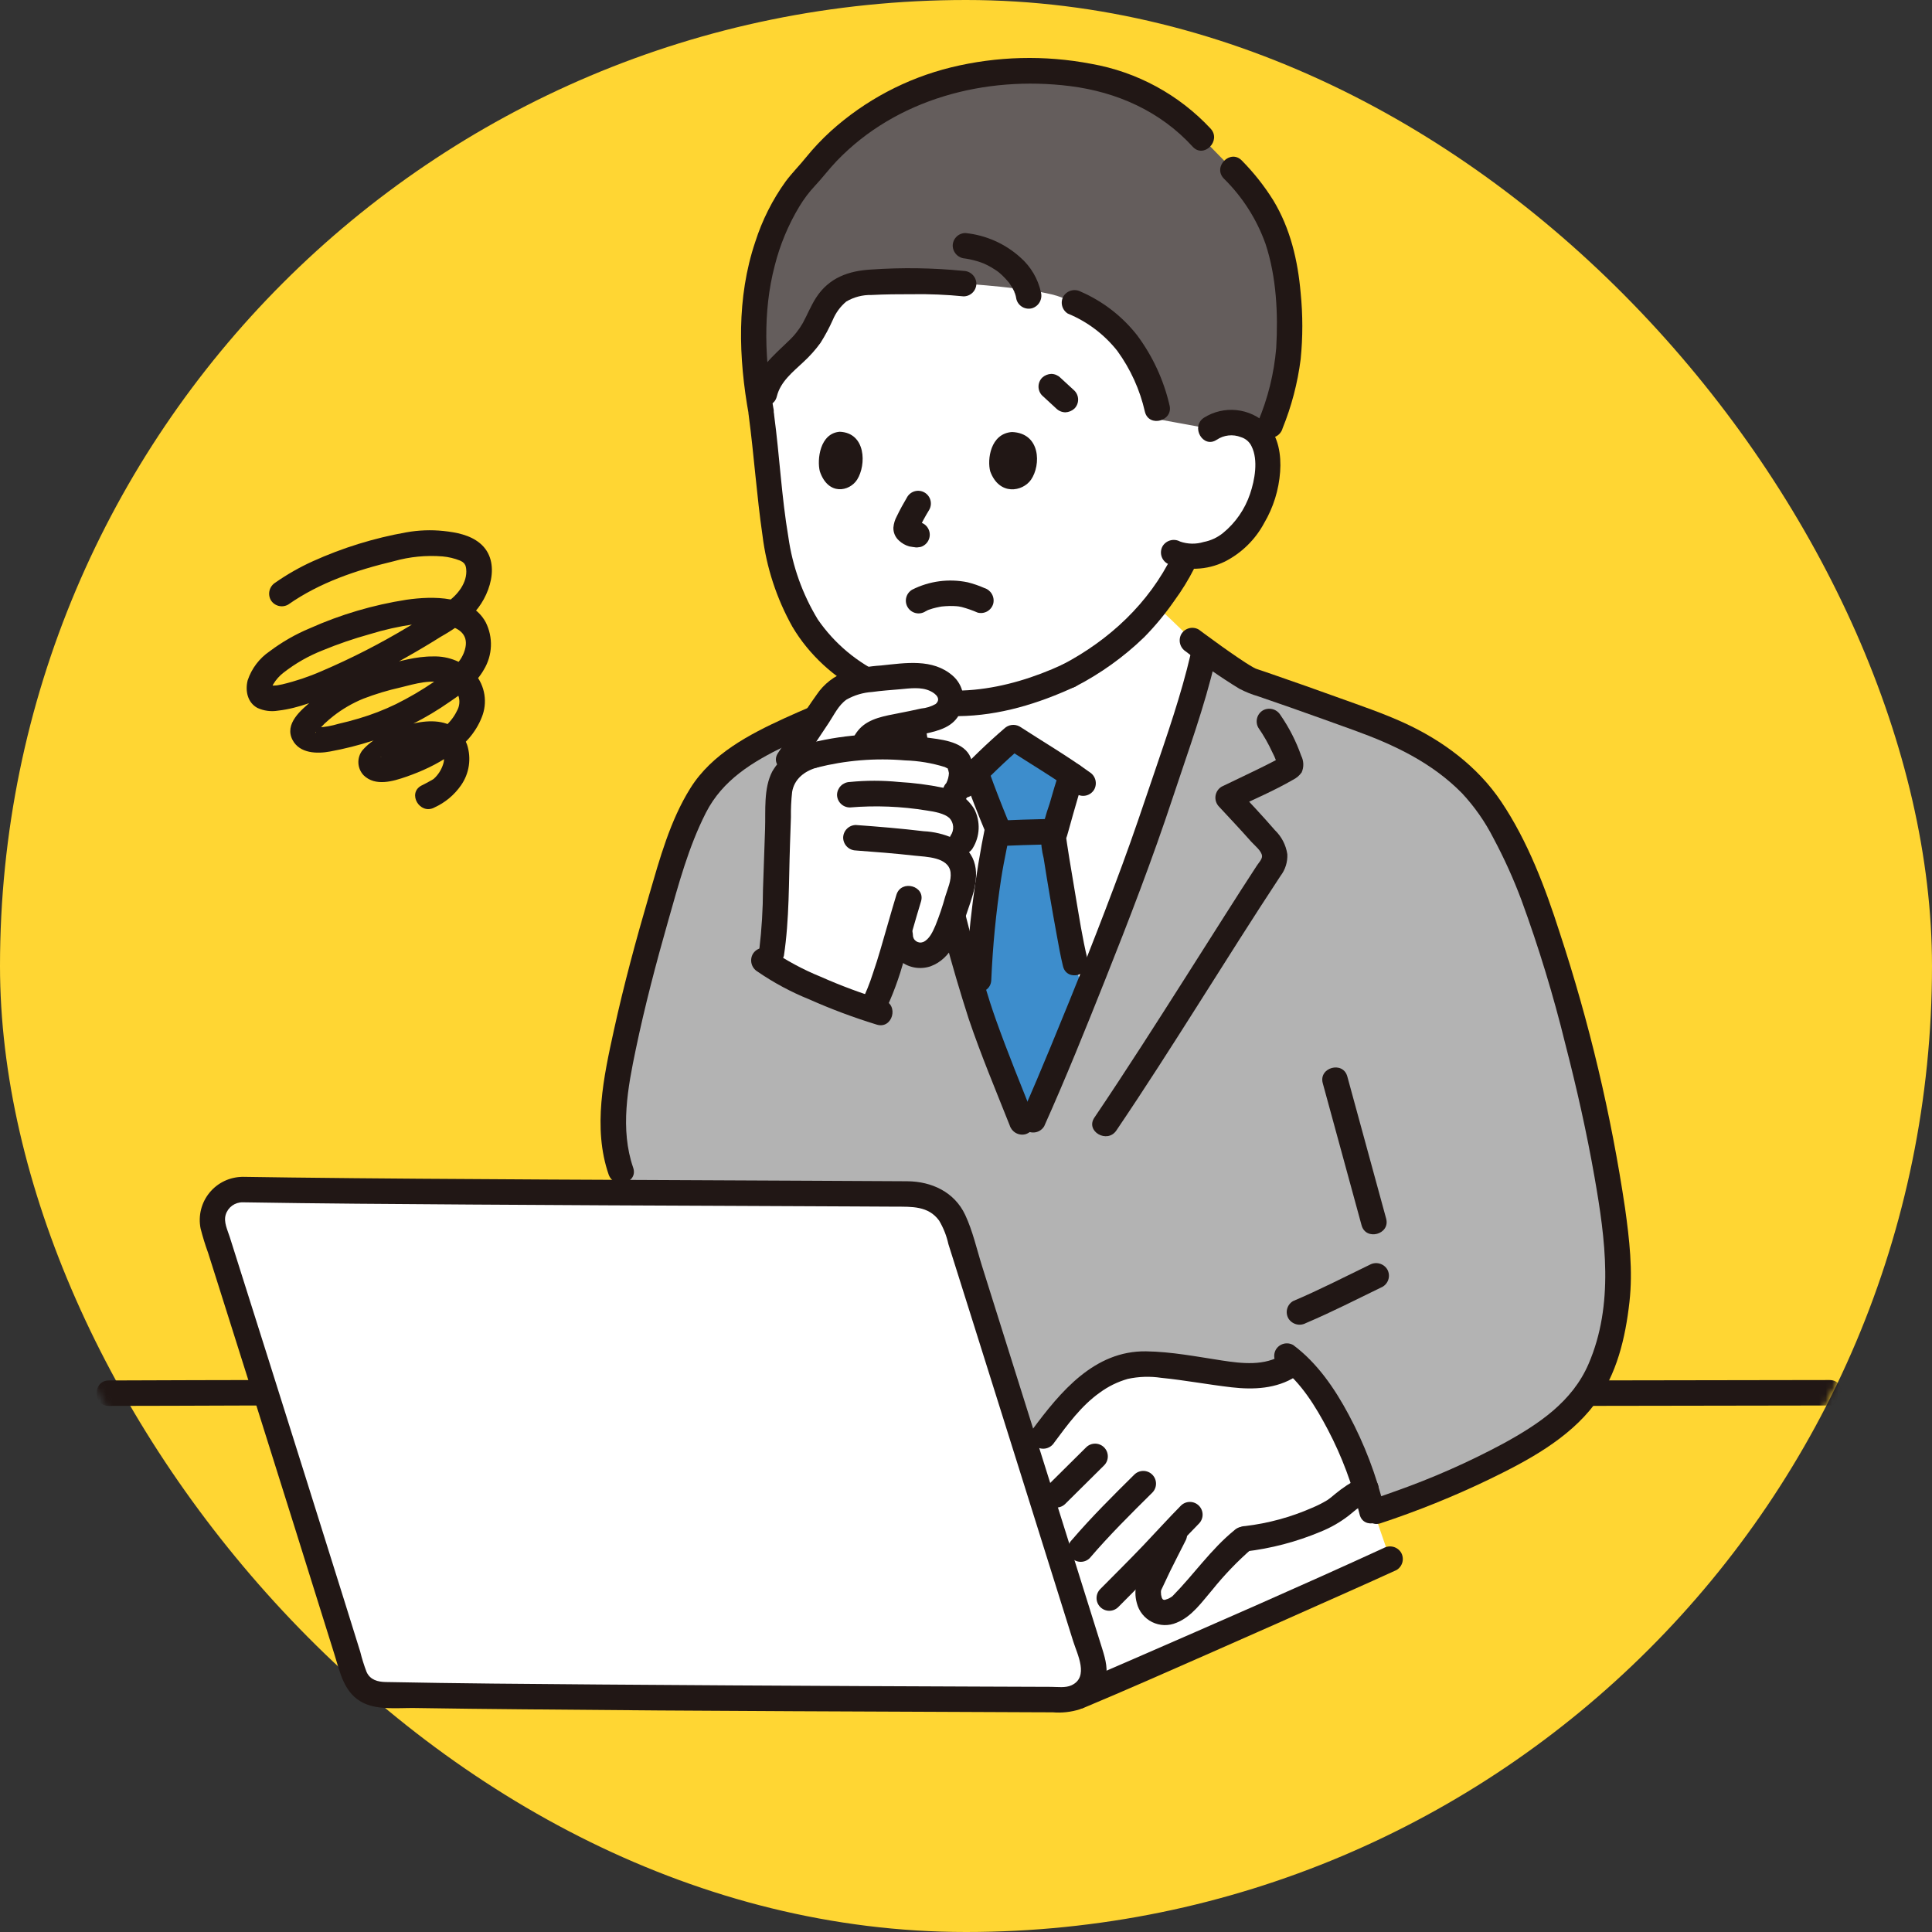 <svg width="300" height="300" viewBox="0 0 300 300" fill="none" xmlns="http://www.w3.org/2000/svg">
<rect x="0" y="0" width="300" height="300" fill="#333333" stroke="none"/>
<rect width="300" height="300" rx="150" fill="#FFD633"/>
<mask id="mask0_27_65" style="mask-type:alpha" maskUnits="userSpaceOnUse" x="0" y="0" width="300" height="300">
<circle cx="150" cy="150" r="150" fill="#FFD633"/>
</mask>
<g mask="url(#mask0_27_65)">
<path d="M187.941 66.579C189.122 65.775 190.566 65.453 191.977 65.681C192.87 65.745 193.73 66.046 194.468 66.553C195.206 67.06 195.796 67.754 196.178 68.564C197.404 71.25 196.807 75.862 195.452 78.608C194.304 81.282 192.384 83.554 189.938 85.132C188.17 86.064 186.176 86.48 184.183 86.332C183.923 86.874 183.758 87.221 183.758 87.221C183.127 88.544 181.635 90.859 181.635 90.859C180.103 93.184 178.366 95.367 176.446 97.383C173.336 100.379 169.813 102.914 165.985 104.91C162.601 106.502 159.055 107.722 155.407 108.547C154.132 108.792 152.846 108.974 151.553 109.09C143.276 109.843 136.408 107.69 129.926 102.41C123.743 97.376 121.038 89.42 120.049 80.618C119.479 75.542 118.978 70.025 118.236 64.512C118.236 64.512 111.784 35.6 145.556 35.6C195.817 35.597 187.941 66.579 187.941 66.579Z" fill="white"/>
<path d="M162.295 169.617C161.561 171.335 160.929 172.783 160.434 173.886L158.688 174.223C156.274 168.128 155.055 165.163 152.946 159.438C148.886 148.417 142.205 119.134 141.398 109.967C141.398 109.967 141.341 109.329 141.256 108.346C144.619 109.19 148.103 109.441 151.552 109.088C152.845 108.971 154.132 108.79 155.407 108.544C159.054 107.719 162.601 106.5 165.984 104.907C169.813 102.911 173.335 100.376 176.445 97.38C177.368 96.422 178.609 94.95 179.399 93.961C182.619 96.833 185.146 99.464 185.146 99.464C185.146 99.464 185.953 100.067 187.098 100.901C186.53 103.207 185.857 105.828 185.502 107.084C183.838 112.982 181.82 118.394 180.082 123.698C175.643 137.241 166.925 158.791 162.295 169.617Z" fill="white"/>
<path d="M185.499 107.082C186.066 105.074 186.592 103.008 187.053 100.871C189.424 102.6 193.291 105.347 194.399 105.716C199.857 107.538 206.837 110.063 212.314 112.043C218.719 114.358 224.097 117.239 228.797 122.166C233.021 126.595 237.239 135.79 240.343 145.528C246.979 166.349 251.316 188.452 251.314 198.392C251.205 201.973 250.695 205.531 249.793 208.999C248.42 213.049 246.923 217.324 241.35 221.492C233.456 227.395 220.757 232.337 213.847 234.625H121.367L96.409 181.832C95.38 178.933 94.799 173.7 95.715 168.232C97.538 157.345 101.365 143.65 104.808 132.502C105.894 129.333 107.273 126.273 108.926 123.359C110.618 120.852 112.823 118.733 115.395 117.141C121.848 113.05 133.89 108.515 141.08 106.216C141.255 108.313 141.401 109.97 141.401 109.97C142.208 119.134 148.888 148.42 152.947 159.437C155.055 165.159 156.275 168.124 158.693 174.22L160.438 173.882C164.054 165.832 174.942 139.392 180.082 123.7C181.819 118.39 183.834 112.983 185.499 107.082Z" fill="#B3B3B3"/>
<path d="M164.309 164.846C165.536 161.907 166.908 158.566 168.336 155.022L166.966 149.511C166.167 146.298 163.613 131.019 163.58 130.006C164.429 126.951 165.401 123.384 166.391 120.337C163.174 118.141 159.464 115.907 157.344 114.523C155.171 116.411 153.463 117.958 151.545 119.932L151.733 120.461C152.557 122.779 154.049 126.581 154.926 128.673C154.405 131.347 153.765 134.278 153.431 136.77C152.448 143.162 151.904 149.613 151.802 156.079C152.2 157.325 152.583 158.453 152.945 159.436C155.052 165.158 156.272 168.122 158.691 174.219L160.435 173.881C161.34 171.869 162.699 168.705 164.309 164.846Z" fill="#3D8DCC"/>
<path d="M149.827 120.988C150.815 123.752 151.886 126.491 153.019 129.2V128.149C151.402 136.072 150.383 144.105 149.971 152.181C149.861 154.726 153.814 154.72 153.925 152.181C154.149 146.907 154.661 141.649 155.46 136.431C155.698 134.882 156.003 133.344 156.31 131.808C156.471 131.001 156.65 130.194 156.793 129.384C156.916 128.647 156.795 127.89 156.449 127.229C155.464 124.818 154.513 122.39 153.636 119.937C153.486 119.439 153.15 119.017 152.698 118.76C152.246 118.503 151.712 118.429 151.207 118.555C150.704 118.698 150.278 119.033 150.019 119.488C149.761 119.943 149.692 120.481 149.827 120.986V120.988Z" fill="#211715"/>
<path d="M164.483 119.811C163.948 121.474 163.452 123.148 162.973 124.828C162.403 126.43 161.957 128.074 161.639 129.744C161.626 130.93 161.767 132.112 162.058 133.261C162.677 137.218 163.35 141.167 164.074 145.109C164.376 146.756 164.66 148.412 165.063 150.038C165.669 152.509 169.483 151.462 168.875 148.987C168.069 145.7 167.567 142.322 166.994 138.988C166.665 137.085 166.348 135.179 166.042 133.271C165.925 132.54 165.809 131.809 165.7 131.078C165.662 130.821 165.626 130.564 165.588 130.307C165.531 129.929 165.616 130.558 165.609 130.468C165.589 130.378 165.578 130.287 165.576 130.196C165.583 130.145 165.558 130.09 165.562 130.038C165.536 130.389 165.827 129.316 165.874 129.145C166.125 128.24 166.378 127.334 166.633 126.427C167.16 124.563 167.704 122.704 168.298 120.859C169.081 118.432 165.265 117.392 164.486 119.808L164.483 119.811Z" fill="#211715"/>
<path d="M155.38 131.361C157.669 131.272 159.958 131.176 162.248 131.136C162.773 131.136 163.275 130.927 163.646 130.557C164.017 130.186 164.225 129.683 164.225 129.159C164.225 128.635 164.017 128.132 163.646 127.761C163.275 127.39 162.773 127.182 162.248 127.182C159.958 127.222 157.669 127.318 155.38 127.408C154.856 127.408 154.353 127.616 153.983 127.987C153.612 128.357 153.403 128.86 153.403 129.385C153.403 129.909 153.612 130.412 153.983 130.782C154.353 131.153 154.856 131.361 155.38 131.361Z" fill="#211715"/>
<path d="M151.162 123.221C153.551 120.649 156.081 118.212 158.74 115.922L156.345 116.231C159.969 118.589 163.697 120.778 167.199 123.315C167.652 123.575 168.19 123.647 168.697 123.514C169.203 123.382 169.636 123.055 169.904 122.605C170.157 122.15 170.224 121.615 170.092 121.111C169.96 120.607 169.639 120.173 169.195 119.9C165.692 117.362 161.963 115.172 158.34 112.817C157.961 112.603 157.522 112.518 157.091 112.574C156.659 112.629 156.257 112.823 155.945 113.126C153.285 115.416 150.755 117.853 148.367 120.425C146.646 122.296 149.437 125.099 151.162 123.221Z" fill="#211715"/>
<path d="M200.486 233.244L161.38 231.466C164.565 241.614 167.581 251.235 169.662 257.89C169.989 258.932 169.938 260.056 169.518 261.064C169.098 262.072 168.336 262.9 167.367 263.402L166.9 263.643L167.566 263.365C177.52 259.213 209.745 244.894 215.855 242.086L212.094 231.207C208.425 232.742 204.459 233.438 200.486 233.244Z" fill="white"/>
<path d="M193.059 239.019C189.637 241.769 187.053 245.501 183.51 249.192C183.002 249.723 180.917 251.114 179.31 249.874C178.252 249.059 178.1 247.01 178.486 246.174C180.568 241.623 181.421 240.244 182.968 237.056C181.083 239.044 179.612 240.708 177.378 242.966L175.102 245.267L172.243 248.157C172.243 248.157 170.222 250.315 168.031 252.658C165.7 245.215 162.707 235.672 159.685 226.047C162.419 222.619 164.826 218.752 168.164 215.819C170.485 213.642 173.436 212.254 176.594 211.854C177.899 211.775 179.209 211.82 180.506 211.987C182.98 212.239 185.446 212.562 187.904 212.954C192.37 213.665 197.377 214.501 200.948 211.478C205.577 215.575 209.78 223.66 212.1 231.207C211.266 231.612 210.464 232.08 209.7 232.607C209.183 232.961 207.521 234.433 206.972 234.732C202.736 236.986 198.11 238.416 193.34 238.944" fill="white"/>
<path d="M246.979 218.304C251.128 218.304 255.278 218.298 259.428 218.284L279.102 218.253C280.765 218.253 282.428 218.25 284.091 218.245C286.634 218.245 286.638 214.291 284.091 214.291C279.802 214.291 275.513 214.298 271.223 214.311L251.665 214.343C250.103 214.343 248.541 214.346 246.979 214.351C244.435 214.351 244.431 218.304 246.979 218.304Z" fill="#211715"/>
<path d="M16.909 218.309C23.566 218.309 30.224 218.271 36.88 218.253C38.012 218.253 39.144 218.244 40.276 218.244C42.82 218.244 42.824 214.291 40.276 214.291C33.507 214.291 26.738 214.328 19.968 214.347C18.949 214.351 17.929 214.353 16.909 214.356C14.366 214.356 14.361 218.309 16.909 218.309Z" fill="#211715"/>
<path d="M214.373 236.531C220.108 234.636 225.716 232.372 231.159 229.754C237.159 226.854 243.558 223.441 247.633 218.014C251.067 213.441 252.396 207.738 253.022 202.166C253.57 197.284 253.014 192.435 252.336 187.591C250.176 173.069 246.781 158.758 242.188 144.814C239.939 137.8 237.225 130.604 233.092 124.458C229.413 118.987 223.954 114.952 218.002 112.234C214.777 110.761 211.412 109.618 208.083 108.419C204.58 107.159 201.073 105.907 197.551 104.699C196.776 104.433 196.003 104.16 195.223 103.908C194.761 103.759 194.888 103.749 195.107 103.888C194.956 103.792 194.777 103.723 194.621 103.635C193.798 103.179 193.018 102.646 192.24 102.124C190.503 100.95 188.802 99.72 187.113 98.476C186.788 98.236 186.463 97.995 186.139 97.754C185.685 97.492 185.147 97.42 184.641 97.553C184.135 97.686 183.702 98.013 183.435 98.463C183.182 98.918 183.115 99.454 183.247 99.958C183.379 100.461 183.7 100.895 184.144 101.168C186.792 103.254 189.562 105.182 192.438 106.941C193.382 107.435 194.373 107.835 195.396 108.134C197.029 108.689 198.659 109.254 200.284 109.827C203.615 110.999 206.938 112.196 210.258 113.395C216.477 115.642 222.345 118.41 227.038 123.191C228.974 125.273 230.609 127.614 231.898 130.147C233.567 133.266 235.026 136.492 236.263 139.806C238.943 147.125 241.216 154.586 243.072 162.155C244.835 168.981 246.387 175.869 247.603 182.814C249.284 192.411 250.656 202.547 246.67 211.792C244.136 217.67 238.916 221.145 233.491 224.12C228.088 227.027 222.468 229.512 216.682 231.554C215.569 231.956 214.451 232.344 213.327 232.717C210.924 233.516 211.954 237.335 214.378 236.53L214.373 236.531Z" fill="#211715"/>
<path d="M202.777 205.449C206.835 203.728 210.735 201.723 214.698 199.802C215.149 199.536 215.476 199.102 215.609 198.596C215.742 198.089 215.669 197.551 215.407 197.097C215.134 196.655 214.7 196.335 214.197 196.203C213.694 196.071 213.159 196.137 212.703 196.388C208.74 198.308 204.839 200.314 200.781 202.035C200.329 202.3 200.001 202.734 199.868 203.241C199.735 203.748 199.809 204.287 200.072 204.74C200.348 205.18 200.781 205.499 201.284 205.631C201.786 205.762 202.32 205.697 202.777 205.449Z" fill="#211715"/>
<path d="M139.401 104.684C133.432 106.631 127.576 108.908 121.861 111.505C116.337 114.041 110.549 117.048 107.217 122.362C104.051 127.41 102.446 133.338 100.792 139C98.764 145.929 96.875 152.908 95.328 159.961C93.741 167.192 92.012 175.117 94.504 182.361C95.328 184.75 99.149 183.725 98.317 181.31C96.258 175.336 97.483 168.882 98.736 162.884C100.136 156.195 101.874 149.579 103.748 143.01C105.378 137.293 106.901 131.535 109.606 126.213C112.201 121.106 116.86 118.296 121.854 115.869C127.882 113.001 134.095 110.539 140.452 108.5C142.857 107.705 141.826 103.887 139.401 104.687V104.684Z" fill="#211715"/>
<path d="M205.399 168.202L211.426 190.266C212.096 192.718 215.911 191.677 215.238 189.215L209.211 167.153C208.541 164.702 204.726 165.743 205.399 168.204V168.202Z" fill="#211715"/>
<path d="M199.185 210.343C196.376 212.136 192.89 211.736 189.75 211.257C185.866 210.664 181.895 209.888 177.957 209.834C169.928 209.722 164.657 216.124 160.294 221.997C160.032 222.451 159.96 222.989 160.093 223.495C160.226 224.001 160.553 224.434 161.003 224.701C161.458 224.954 161.993 225.021 162.497 224.889C163.001 224.757 163.434 224.436 163.707 223.992C165.766 221.22 167.904 218.284 170.753 216.261C172.07 215.288 173.552 214.56 175.127 214.113C176.829 213.746 178.583 213.69 180.305 213.948C183.973 214.312 187.589 215.001 191.248 215.422C194.649 215.813 198.214 215.655 201.18 213.761C203.321 212.396 201.337 208.973 199.185 210.348V210.343Z" fill="#211715"/>
<path d="M168.659 224.737L162.613 230.731C162.247 231.102 162.043 231.604 162.046 232.125C162.048 232.647 162.256 233.146 162.625 233.515C162.993 233.884 163.493 234.092 164.014 234.094C164.536 234.096 165.037 233.892 165.409 233.526L171.455 227.532C171.821 227.161 172.025 226.659 172.022 226.138C172.02 225.616 171.812 225.117 171.443 224.748C171.075 224.379 170.575 224.171 170.054 224.169C169.532 224.167 169.031 224.371 168.659 224.737Z" fill="#211715"/>
<path d="M169.219 241.938C172.267 238.375 175.608 235.062 178.939 231.767C179.305 231.395 179.509 230.894 179.506 230.373C179.504 229.851 179.296 229.352 178.927 228.983C178.559 228.614 178.059 228.406 177.538 228.404C177.016 228.402 176.515 228.606 176.143 228.971C172.809 232.266 169.471 235.579 166.419 239.142C166.236 239.326 166.09 239.545 165.991 239.785C165.892 240.025 165.841 240.282 165.841 240.542C165.841 240.802 165.893 241.059 165.992 241.299C166.092 241.539 166.238 241.757 166.422 241.941C166.606 242.124 166.824 242.27 167.064 242.369C167.304 242.468 167.562 242.519 167.821 242.519C168.081 242.519 168.339 242.467 168.578 242.368C168.818 242.268 169.036 242.122 169.22 241.938H169.219Z" fill="#211715"/>
<path d="M173.635 249.555C175.881 247.285 178.155 245.04 180.358 242.729C182.305 240.687 184.191 238.591 186.173 236.582C186.538 236.211 186.742 235.709 186.74 235.188C186.738 234.666 186.53 234.167 186.161 233.798C185.793 233.429 185.293 233.221 184.772 233.219C184.25 233.217 183.749 233.421 183.377 233.787C181.395 235.795 179.506 237.891 177.562 239.933C175.359 242.244 173.085 244.489 170.84 246.759C170.474 247.131 170.27 247.632 170.272 248.154C170.274 248.675 170.482 249.175 170.851 249.543C171.22 249.912 171.719 250.12 172.241 250.122C172.762 250.125 173.263 249.921 173.635 249.555Z" fill="#211715"/>
<path d="M193.335 240.921C197.371 240.452 201.321 239.415 205.068 237.842C206.646 237.207 208.126 236.355 209.468 235.311C209.739 235.091 210.007 234.867 210.277 234.647C210.41 234.539 210.542 234.43 210.675 234.323C210.93 234.12 210.454 234.479 210.644 234.349C211.431 233.813 212.254 233.33 213.107 232.906C213.56 232.642 213.889 232.208 214.022 231.701C214.155 231.193 214.081 230.654 213.816 230.201C213.551 229.748 213.118 229.419 212.61 229.286C212.103 229.153 211.564 229.227 211.111 229.492C209.754 230.182 208.478 231.022 207.306 231.994C206.931 232.325 206.539 232.636 206.13 232.924C205.357 233.39 204.55 233.798 203.717 234.144C200.415 235.592 196.918 236.543 193.338 236.967C192.819 236.983 192.325 237.197 191.958 237.564C191.591 237.931 191.377 238.425 191.361 238.944C191.364 239.467 191.573 239.969 191.943 240.339C192.313 240.709 192.815 240.918 193.338 240.921H193.335Z" fill="#211715"/>
<path d="M198.825 212.276C202.009 214.652 204.328 218.462 206.174 221.967C208.365 226.137 210.025 230.565 211.116 235.147C211.706 237.618 215.519 236.573 214.929 234.096C213.718 229.076 211.871 224.232 209.431 219.681C207.256 215.61 204.553 211.647 200.818 208.862C200.365 208.6 199.826 208.528 199.32 208.661C198.814 208.794 198.38 209.121 198.114 209.571C197.861 210.026 197.794 210.561 197.926 211.065C198.058 211.569 198.379 212.002 198.823 212.275L198.825 212.276Z" fill="#211715"/>
<path d="M180.664 237.261C179.856 238.874 179.016 240.474 178.225 242.093C177.596 243.263 177.037 244.468 176.551 245.704C176.236 246.75 176.226 247.865 176.524 248.916C176.682 249.553 176.976 250.148 177.388 250.659C177.799 251.17 178.316 251.585 178.904 251.876C179.492 252.167 180.137 252.326 180.792 252.343C181.448 252.359 182.1 252.232 182.701 251.972C185.077 251.027 186.643 248.734 188.259 246.857C190.131 244.531 192.205 242.377 194.459 240.418C194.826 240.046 195.032 239.544 195.032 239.021C195.032 238.497 194.826 237.995 194.459 237.623C194.082 237.263 193.582 237.062 193.061 237.062C192.54 237.062 192.039 237.263 191.663 237.623C188.019 240.588 185.362 244.506 182.083 247.829C182.031 247.881 181.749 248.097 181.971 247.936C182.207 247.764 181.713 248.088 181.658 248.119C181.566 248.172 181.188 248.341 181.477 248.229C181.361 248.274 180.891 248.409 180.997 248.393C180.914 248.427 180.822 248.436 180.734 248.42C180.645 248.404 180.562 248.364 180.496 248.304C180.687 248.416 180.385 248.115 180.562 248.382C180.498 248.284 180.44 248.181 180.388 248.076C180.48 248.258 180.425 248.202 180.388 248.045C180.347 247.866 180.293 247.692 180.262 247.511C180.326 247.886 180.275 247.37 180.269 247.244C180.269 247.161 180.285 247.079 180.277 246.996C180.277 247.04 180.179 247.326 180.257 247.143C180.282 247.082 180.282 247.003 180.304 246.939C180.402 246.649 180.214 247.116 180.365 246.793C180.803 245.862 181.234 244.928 181.683 244.004C182.46 242.412 183.285 240.846 184.077 239.264C184.329 238.808 184.396 238.273 184.264 237.769C184.132 237.265 183.811 236.832 183.368 236.558C182.914 236.299 182.376 236.228 181.871 236.36C181.365 236.493 180.932 236.819 180.664 237.268V237.261Z" fill="#211715"/>
<path d="M168.092 265.272C174.541 262.578 180.935 259.753 187.332 256.935C194.717 253.687 202.094 250.416 209.462 247.124C211.933 246.02 214.398 244.921 216.854 243.793C217.303 243.526 217.63 243.092 217.763 242.586C217.895 242.08 217.824 241.542 217.563 241.089C217.29 240.645 216.857 240.324 216.353 240.192C215.849 240.06 215.313 240.127 214.858 240.38C201.968 246.299 188.955 251.972 175.95 257.631C174.207 258.39 172.464 259.145 170.719 259.896C169.989 260.209 169.259 260.52 168.529 260.831C168.364 260.901 167.41 261.305 167.903 261.097L167.041 261.459C166.545 261.613 166.126 261.95 165.869 262.402C165.613 262.853 165.538 263.386 165.66 263.89C165.802 264.394 166.137 264.822 166.592 265.08C167.047 265.339 167.586 265.408 168.092 265.272Z" fill="#211715"/>
<path d="M37.693 184.717C63.054 185.138 120.946 185.27 141.617 185.408C143.149 185.417 144.638 185.912 145.871 186.82C147.103 187.729 148.016 189.006 148.478 190.466C153.396 206.022 164.457 241.24 169.662 257.89C169.881 258.586 169.931 259.324 169.811 260.044C169.69 260.764 169.401 261.445 168.968 262.032C168.535 262.619 167.969 263.096 167.317 263.423C166.665 263.751 165.944 263.92 165.214 263.917C142.81 263.834 82.464 263.62 59.26 263.151C58.286 263.132 57.343 262.807 56.564 262.22C55.786 261.634 55.212 260.818 54.925 259.886C50.349 245.089 38.6 207.802 33.186 190.769C32.963 190.066 32.91 189.321 33.031 188.593C33.153 187.866 33.446 187.178 33.887 186.587C34.327 185.996 34.902 185.518 35.564 185.192C36.226 184.867 36.956 184.704 37.693 184.717Z" fill="white"/>
<path d="M37.693 186.694C49.537 186.889 61.384 186.966 73.23 187.043C87.068 187.132 100.907 187.202 114.745 187.254C120.566 187.28 126.386 187.306 132.207 187.333C134.481 187.344 136.754 187.356 139.027 187.369C141.554 187.384 144.152 187.231 145.823 189.529C146.497 190.663 146.984 191.898 147.267 193.187L148.431 196.877C149.357 199.812 150.282 202.748 151.206 205.684C153.354 212.507 155.499 219.33 157.642 226.153C159.754 232.877 161.864 239.601 163.972 246.327C164.861 249.162 165.75 251.999 166.638 254.836C167.277 256.878 169.152 260.423 166.37 261.694C165.433 262.123 164.228 261.937 163.217 261.933L159.943 261.921L152.389 261.893C146.368 261.87 140.348 261.845 134.328 261.817C120.633 261.754 106.937 261.672 93.24 261.57C82.129 261.488 71.014 261.4 59.904 261.184C58.664 261.16 57.493 260.866 56.925 259.628C56.531 258.6 56.2 257.549 55.937 256.48C55.144 253.924 54.347 251.371 53.548 248.819C51.554 242.44 49.553 236.063 47.547 229.688C43.608 217.157 39.654 204.631 35.685 192.111C35.339 191.019 34.697 189.755 35.048 188.618C35.219 188.053 35.57 187.559 36.047 187.212C36.525 186.866 37.103 186.684 37.693 186.696C40.235 186.662 40.242 182.708 37.693 182.742C36.705 182.746 35.729 182.968 34.837 183.392C33.945 183.817 33.157 184.434 32.532 185.199C31.906 185.963 31.457 186.857 31.217 187.816C30.977 188.774 30.952 189.774 31.144 190.744C31.47 192.031 31.861 193.302 32.317 194.55C32.749 195.911 33.18 197.272 33.611 198.633C35.673 205.143 37.73 211.654 39.782 218.166C43.849 231.067 47.898 243.973 51.929 256.886C52.835 259.807 53.453 263.033 56.511 264.473C58.822 265.561 61.898 265.18 64.41 265.219C70.049 265.307 75.688 265.376 81.327 265.423C95.257 265.558 109.187 265.656 123.118 265.716C135.456 265.78 147.794 265.833 160.131 265.876L163.468 265.888C164.88 266.007 166.301 265.85 167.653 265.425C168.588 265.053 169.428 264.474 170.11 263.733C170.791 262.991 171.297 262.105 171.589 261.142C172.127 259.372 171.685 257.72 171.154 256.025C169.251 249.939 167.344 243.854 165.434 237.77C161.139 224.078 156.835 210.388 152.523 196.701C151.688 194.053 151.057 191.165 149.875 188.649C148.202 185.082 144.647 183.448 140.871 183.424C135.947 183.392 131.022 183.366 126.098 183.348C112.424 183.286 98.751 183.222 85.078 183.156C71.74 183.083 58.403 183.005 45.066 182.842C42.608 182.812 40.151 182.778 37.693 182.738C35.147 182.698 35.147 186.651 37.693 186.694Z" fill="#211715"/>
<path d="M191.429 26.325C197.689 32.774 200.503 39.223 200.18 53.09C200.054 58.527 198.31 63.728 196.173 68.557C195.791 67.748 195.2 67.055 194.462 66.55C193.724 66.045 192.865 65.745 191.972 65.68C190.561 65.453 189.117 65.774 187.936 66.579L180.122 65.157L179.688 63.438C179.055 60.72 178.041 58.106 176.676 55.673C174.449 51.77 170.986 48.718 166.834 47C166.834 47 165.011 46.207 164.139 45.94C160.117 44.704 149.625 44.041 149.625 44.041C144.842 43.674 140.04 43.604 135.248 43.831C133.431 43.805 131.646 44.322 130.123 45.314C128.196 46.768 127.417 49.286 126.223 51.409C124.148 55.099 119.658 56.825 118.712 61.028L117.724 61.118C117.265 57.95 117.041 54.753 117.053 51.552C116.878 41.479 120.89 31.371 125.824 26.78C127.999 23.923 130.562 21.384 133.441 19.239C141.239 13.639 150.656 10.746 160.252 11.002C169.774 11.112 179.411 13.403 186.589 21.367L191.429 26.325Z" fill="#645D5C"/>
<path d="M153.764 73.199C153.274 71.403 153.764 67.324 157.141 67.084C161.594 67.254 161.672 72.208 160.098 74.486C158.81 76.351 155.176 77.026 153.764 73.199Z" fill="#211715"/>
<path d="M127.299 73.177C126.851 71.376 127.299 67.283 130.393 67.042C134.471 67.213 134.541 72.182 133.1 74.467C131.92 76.338 128.588 77.016 127.299 73.177Z" fill="#211715"/>
<path d="M140.868 77.185C140.292 78.156 139.743 79.146 139.256 80.164C138.96 80.705 138.779 81.302 138.726 81.917C138.712 82.297 138.782 82.676 138.932 83.026C139.081 83.375 139.307 83.688 139.592 83.939C140.043 84.365 140.59 84.676 141.186 84.846C141.571 84.922 141.961 84.974 142.353 85L141.827 84.929L141.871 84.935C142.126 85.017 142.398 85.029 142.659 84.971C142.921 84.959 143.174 84.878 143.394 84.736C143.618 84.605 143.814 84.431 143.971 84.224C144.128 84.017 144.243 83.782 144.309 83.53C144.375 83.279 144.391 83.017 144.355 82.76C144.32 82.503 144.234 82.255 144.103 82.031C143.977 81.808 143.808 81.613 143.605 81.457C143.402 81.302 143.17 81.189 142.922 81.125C142.592 81.077 142.257 81.047 141.924 81.005L142.45 81.076C142.3 81.054 142.152 81.015 142.011 80.959L142.483 81.159C142.354 81.1 142.231 81.028 142.116 80.944L142.517 81.253C142.406 81.168 142.304 81.074 142.211 80.97L142.521 81.37C142.495 81.337 142.474 81.301 142.457 81.263L142.656 81.734C142.634 81.677 142.618 81.617 142.61 81.556L142.68 82.081C142.675 82.016 142.675 81.951 142.68 81.887L142.609 82.412C142.635 82.251 142.681 82.093 142.746 81.942L142.547 82.414C143.059 81.304 143.637 80.225 144.277 79.183C144.408 78.959 144.494 78.712 144.529 78.454C144.564 78.197 144.548 77.936 144.483 77.684C144.417 77.433 144.302 77.198 144.145 76.991C143.988 76.784 143.792 76.61 143.568 76.479C143.344 76.348 143.096 76.262 142.839 76.227C142.582 76.192 142.32 76.207 142.069 76.273C141.818 76.339 141.582 76.454 141.375 76.611C141.168 76.767 140.995 76.963 140.863 77.188L140.868 77.185Z" fill="#211715"/>
<path d="M188.939 68.286C189.484 67.917 190.111 67.688 190.766 67.617C191.421 67.546 192.082 67.637 192.694 67.881C193.057 67.989 193.392 68.173 193.678 68.421C193.964 68.67 194.193 68.976 194.351 69.32C195.403 71.445 194.845 74.531 194.104 76.702C193.304 79.075 191.852 81.174 189.914 82.759C189.043 83.468 188.01 83.949 186.907 84.159C185.708 84.527 184.424 84.502 183.24 84.088C182.784 83.839 182.25 83.773 181.747 83.905C181.244 84.037 180.811 84.356 180.536 84.798C180.276 85.251 180.204 85.789 180.337 86.295C180.47 86.801 180.796 87.234 181.245 87.502C182.675 88.086 184.212 88.361 185.755 88.309C187.299 88.257 188.813 87.878 190.2 87.198C192.794 85.876 194.921 83.792 196.295 81.225C197.728 78.796 198.578 76.067 198.779 73.253C198.959 70.683 198.552 67.836 196.724 65.891C195.445 64.647 193.785 63.869 192.01 63.684C190.235 63.498 188.449 63.916 186.94 64.869C184.836 66.277 186.813 69.703 188.936 68.283L188.939 68.286Z" fill="#211715"/>
<path d="M143.631 94.975C143.772 94.893 143.917 94.825 144.059 94.75C144.434 94.552 143.758 94.86 143.996 94.771C144.078 94.74 144.161 94.707 144.243 94.677C144.61 94.545 144.985 94.435 145.365 94.348C145.551 94.303 145.739 94.265 145.927 94.23C146.022 94.213 146.118 94.198 146.213 94.181C146.689 94.099 145.914 94.208 146.196 94.181C146.608 94.143 147.025 94.105 147.442 94.099C147.827 94.092 148.212 94.104 148.595 94.136C148.666 94.142 149.071 94.201 148.749 94.145L148.824 94.158C148.999 94.187 149.173 94.221 149.345 94.262C150.183 94.486 151.003 94.773 151.798 95.121C152.304 95.259 152.843 95.191 153.299 94.932C153.754 94.674 154.089 94.245 154.23 93.741C154.354 93.236 154.28 92.702 154.023 92.25C153.766 91.798 153.346 91.461 152.849 91.308C152.016 90.94 151.153 90.643 150.269 90.421C147.346 89.813 144.304 90.216 141.64 91.564C141.187 91.829 140.858 92.263 140.725 92.77C140.592 93.277 140.666 93.817 140.931 94.269C141.196 94.722 141.629 95.051 142.137 95.184C142.644 95.317 143.183 95.243 143.636 94.979L143.631 94.975Z" fill="#211715"/>
<path d="M166.982 106.611C170.902 104.59 174.505 102.004 177.675 98.937C179.392 97.188 180.956 95.295 182.351 93.279C183.525 91.679 184.566 89.984 185.461 88.213C185.712 87.757 185.779 87.222 185.647 86.719C185.515 86.215 185.194 85.782 184.752 85.508C184.298 85.248 183.76 85.177 183.255 85.309C182.749 85.442 182.315 85.768 182.047 86.217C178.403 93.69 172.225 99.401 164.986 103.198C162.733 104.38 164.728 107.793 166.982 106.611Z" fill="#211715"/>
<path d="M116.261 64.508C117.085 70.701 117.497 76.946 118.398 83.13C119.011 88.107 120.583 92.919 123.028 97.297C128.258 106.159 138.7 111.333 148.844 111.202C155.213 111.12 161.243 109.261 166.982 106.609C167.432 106.342 167.758 105.908 167.891 105.402C168.023 104.896 167.952 104.359 167.691 103.905C167.419 103.461 166.985 103.14 166.481 103.007C165.977 102.875 165.442 102.943 164.986 103.196C156.371 107.175 146.174 109.102 137.287 104.804C133.137 102.921 129.578 99.943 126.991 96.191C124.61 92.277 123.053 87.919 122.415 83.383C121.357 77.147 121.05 70.774 120.213 64.504C120.197 63.985 119.983 63.492 119.616 63.125C119.249 62.757 118.756 62.544 118.236 62.527C117.279 62.527 116.118 63.438 116.26 64.504L116.261 64.508Z" fill="#211715"/>
<path d="M187.988 19.977C183.063 14.692 176.548 11.157 169.433 9.909C162.224 8.532 154.804 8.721 147.675 10.463C140.734 12.171 134.324 15.568 129.015 20.354C127.627 21.618 126.335 22.985 125.151 24.443C124.14 25.704 122.998 26.839 122.021 28.14C119.952 31.008 118.351 34.187 117.277 37.557C114.358 46.206 114.662 55.546 116.276 64.425C116.419 64.928 116.755 65.355 117.21 65.613C117.665 65.871 118.203 65.94 118.708 65.806C119.208 65.656 119.63 65.32 119.887 64.867C120.144 64.414 120.217 63.879 120.089 63.374C118.771 56.126 118.411 48.465 120.29 41.284C121.106 38.031 122.401 34.917 124.133 32.046C124.815 30.916 125.611 29.86 126.508 28.893C127.687 27.647 128.708 26.267 129.898 25.022C139.153 15.357 152.982 11.721 166.148 13.368C173.447 14.28 180.202 17.298 185.196 22.776C186.913 24.661 189.703 21.859 187.991 19.981L187.988 19.977Z" fill="#211715"/>
<path d="M199.143 66.55C200.548 63.094 201.497 59.47 201.967 55.769C202.309 52.358 202.309 48.921 201.967 45.511C201.531 40.452 200.362 35.461 197.701 31.083C196.309 28.857 194.675 26.793 192.829 24.927C191.058 23.094 188.264 25.891 190.033 27.723C192.941 30.58 195.16 34.062 196.522 37.904C198.207 43.03 198.476 48.7 198.17 54.049C197.835 57.991 196.879 61.855 195.337 65.498C195.201 66.004 195.27 66.542 195.528 66.998C195.787 67.453 196.214 67.788 196.718 67.93C197.223 68.057 197.757 67.985 198.21 67.727C198.663 67.47 198.999 67.048 199.149 66.549L199.143 66.55Z" fill="#211715"/>
<path d="M149.63 42.064C144.877 41.593 140.093 41.522 135.327 41.85C131.786 42.034 128.732 43.125 126.737 46.2C125.927 47.45 125.377 48.842 124.668 50.149C124.056 51.221 123.282 52.19 122.371 53.023C120.084 55.237 117.61 57.272 116.811 60.508C116.202 62.979 120.013 64.031 120.624 61.559C121.194 59.247 123.103 57.77 124.764 56.205C125.743 55.307 126.629 54.314 127.409 53.239C128.132 52.093 128.772 50.895 129.324 49.657C129.783 48.562 130.496 47.593 131.403 46.828C132.59 46.126 133.949 45.772 135.327 45.805C137.429 45.696 139.54 45.681 141.644 45.685C144.311 45.642 146.979 45.754 149.633 46.019C150.157 46.016 150.658 45.806 151.028 45.436C151.398 45.066 151.607 44.565 151.61 44.042C151.598 43.521 151.386 43.026 151.018 42.657C150.65 42.289 150.154 42.077 149.633 42.065L149.63 42.064Z" fill="#211715"/>
<path d="M165.841 48.705C168.838 49.945 171.469 51.929 173.484 54.471C175.549 57.308 177.013 60.536 177.786 63.959C178.415 66.423 182.234 65.378 181.599 62.908C180.69 58.994 178.985 55.308 176.59 52.082C174.281 49.128 171.273 46.796 167.836 45.297C167.38 45.048 166.846 44.983 166.343 45.114C165.84 45.246 165.407 45.565 165.131 46.006C164.871 46.46 164.799 46.998 164.932 47.504C165.065 48.01 165.391 48.444 165.841 48.712V48.705Z" fill="#211715"/>
<path d="M161.646 45.427C161.187 43.296 160.05 41.371 158.406 39.941C156.044 37.821 153.07 36.507 149.913 36.189C149.389 36.189 148.886 36.397 148.515 36.768C148.145 37.139 147.936 37.641 147.936 38.166C147.951 38.685 148.165 39.179 148.532 39.547C148.9 39.914 149.394 40.127 149.913 40.142C149.384 40.076 150.074 40.171 150.17 40.189C150.322 40.216 150.473 40.245 150.624 40.277C150.965 40.348 151.302 40.433 151.636 40.531C151.956 40.624 152.271 40.73 152.583 40.848C152.669 40.881 152.756 40.913 152.841 40.949C152.581 40.836 152.55 40.822 152.748 40.909C152.869 40.965 152.995 41.02 153.114 41.078C153.654 41.338 154.173 41.637 154.668 41.974C154.803 42.066 154.933 42.163 155.065 42.258C155.395 42.496 154.757 42 155.042 42.242C155.262 42.43 155.482 42.615 155.692 42.819C156.053 43.173 156.394 43.547 156.715 43.937C156.804 44.041 156.412 43.526 156.682 43.904C156.75 43.997 156.816 44.092 156.879 44.188C157.003 44.373 157.119 44.562 157.228 44.756C157.331 44.938 157.427 45.123 157.515 45.313C157.603 45.502 157.621 45.773 157.469 45.19C157.492 45.28 157.539 45.369 157.57 45.456C157.691 45.789 157.778 46.133 157.831 46.483C157.972 46.987 158.307 47.416 158.762 47.674C159.218 47.933 159.758 48.001 160.263 47.863C160.76 47.71 161.18 47.373 161.436 46.922C161.693 46.469 161.767 45.937 161.644 45.431L161.646 45.427Z" fill="#211715"/>
<path d="M195.4 113.008C196.239 114.222 196.97 115.507 197.585 116.849C198.018 117.658 198.335 118.525 198.525 119.424V118.372C199.069 117.626 199.209 117.373 198.942 117.614C199.255 117.38 199.326 117.322 199.153 117.44C199.054 117.49 198.96 117.548 198.871 117.614C198.556 117.802 198.23 117.973 197.906 118.144C197.021 118.611 196.124 119.05 195.225 119.492C193.386 120.391 191.534 121.262 189.691 122.153C189.433 122.309 189.214 122.52 189.049 122.772C188.885 123.024 188.779 123.31 188.741 123.609C188.703 123.908 188.732 124.211 188.827 124.496C188.923 124.782 189.082 125.042 189.292 125.258C190.966 127.06 192.655 128.851 194.287 130.694C194.771 131.241 195.934 132.144 195.97 132.936C195.992 133.421 195.432 134.003 195.169 134.404C193.495 136.958 191.855 139.532 190.217 142.107C185.923 148.856 181.657 155.623 177.316 162.343C174.889 166.098 172.441 169.839 169.934 173.545C168.504 175.659 171.928 177.639 173.348 175.541C182.14 162.552 190.215 149.101 198.843 136.004C199.582 135.041 199.955 133.846 199.894 132.634C199.681 131.223 199.01 129.92 197.984 128.927C196.074 126.722 194.073 124.6 192.087 122.464L191.687 125.568C194.71 124.106 197.846 122.783 200.754 121.096C201.303 120.831 201.775 120.43 202.125 119.931C202.304 119.521 202.39 119.077 202.376 118.63C202.363 118.183 202.25 117.745 202.047 117.347C201.257 115.101 200.17 112.971 198.814 111.014C198.54 110.571 198.106 110.251 197.603 110.119C197.099 109.987 196.565 110.053 196.109 110.304C195.659 110.572 195.333 111.006 195.2 111.512C195.068 112.018 195.139 112.556 195.4 113.009V113.008Z" fill="#211715"/>
<path d="M139.422 109.97C140.116 117.689 141.96 125.379 143.675 132.919C145.491 141.444 147.738 149.872 150.408 158.17C152.302 163.776 154.604 169.249 156.785 174.746C156.938 175.242 157.274 175.662 157.726 175.919C158.178 176.175 158.711 176.25 159.216 176.126C159.72 175.984 160.147 175.649 160.406 175.194C160.664 174.739 160.733 174.2 160.598 173.695C158.566 168.578 156.473 163.481 154.626 158.291C153.383 154.798 152.371 151.219 151.398 147.643C148.971 138.715 146.87 129.701 145.093 120.602C144.686 118.521 144.301 116.435 143.961 114.342C143.821 113.484 143.69 112.624 143.573 111.762C143.627 112.163 143.573 111.735 143.55 111.576C143.529 111.402 143.508 111.229 143.488 111.055C143.446 110.694 143.408 110.333 143.376 109.972C143.362 109.452 143.15 108.956 142.782 108.589C142.414 108.221 141.919 108.008 141.399 107.995C140.876 107.999 140.375 108.208 140.005 108.578C139.635 108.948 139.426 109.449 139.422 109.972V109.97Z" fill="#211715"/>
<path d="M184.89 101.542C183.401 107.936 181.23 114.121 179.124 120.33C177.546 124.983 175.985 129.633 174.284 134.243C170.772 143.761 167.018 153.194 163.133 162.566C161.678 166.075 160.317 169.343 158.728 172.885C158.479 173.341 158.414 173.875 158.545 174.378C158.677 174.881 158.996 175.314 159.437 175.59C159.891 175.85 160.429 175.922 160.935 175.79C161.441 175.657 161.875 175.33 162.142 174.881C165.495 167.406 168.56 159.791 171.592 152.182C175.337 142.784 178.978 133.334 182.15 123.726C184.466 116.716 187.025 109.794 188.702 102.593C189.279 100.122 185.468 99.061 184.89 101.542Z" fill="#211715"/>
<path d="M122.527 117.902C123.351 116.684 125.502 113.269 126.385 112.103C127.982 109.987 128.666 107.763 131.149 106.519C133.227 105.474 137.728 105.242 139.986 105.029C142.272 104.816 144.04 104.782 145.703 105.744C146.546 106.15 147.204 106.863 147.543 107.736C147.727 108.496 147.617 109.297 147.235 109.979C146.853 110.661 146.227 111.174 145.483 111.414C143.167 112.123 140.918 112.438 138.555 112.973C137.273 113.124 136.055 113.616 135.027 114.397C134.154 115.229 133.484 117.411 132.92 119.103" fill="white"/>
<path d="M124.234 118.9C125.735 116.676 127.243 114.447 128.716 112.209C129.532 110.968 130.205 109.501 131.454 108.628C132.676 107.938 134.038 107.535 135.439 107.449C136.878 107.245 138.334 107.153 139.781 107.025C141.279 106.893 142.994 106.631 144.411 107.286C145.342 107.718 146.194 108.536 145.278 109.324C144.589 109.71 143.826 109.947 143.039 110.02C141.895 110.289 140.74 110.503 139.589 110.736C137.482 111.163 135.032 111.501 133.485 113.15C132.14 114.583 131.616 116.762 131.014 118.578C130.21 120.998 134.027 122.037 134.826 119.629C135.301 118.198 135.649 116.004 137.088 115.399C137.99 115.083 138.919 114.852 139.864 114.708C141.144 114.437 142.432 114.208 143.709 113.92C145.877 113.432 148.079 112.863 149.088 110.668C149.561 109.716 149.702 108.633 149.491 107.591C149.28 106.549 148.728 105.607 147.922 104.913C144.816 102.21 140.576 102.95 136.818 103.334C135 103.449 133.199 103.765 131.45 104.276C129.557 104.941 127.929 106.202 126.811 107.869C124.713 110.804 122.841 113.913 120.821 116.904C119.393 119.018 122.817 120.999 124.235 118.9H124.234Z" fill="#211715"/>
<path d="M126.296 117.288C132.776 115.613 139.558 115.476 146.1 116.888C146.8 117.022 148.248 117.457 148.681 118.022C149.005 118.549 149.213 119.138 149.292 119.751C149.366 120.909 149.029 122.055 148.34 122.989L146.951 124.534C148.06 124.861 148.999 125.607 149.569 126.613C149.875 127.264 150.013 127.981 149.971 128.699C149.929 129.417 149.707 130.113 149.327 130.724L147.941 132.497C148.375 132.854 148.753 133.274 149.061 133.744C149.364 134.328 149.544 134.967 149.591 135.623C149.637 136.279 149.55 136.938 149.333 137.559C148.764 139.478 148.362 140.86 147.722 142.738C147.335 143.953 146.814 145.121 146.167 146.22C145.863 146.747 145.454 147.206 144.966 147.57C144.478 147.933 143.921 148.192 143.329 148.332C142.881 148.384 142.428 148.341 141.999 148.205C141.569 148.069 141.174 147.844 140.838 147.544C140.502 147.244 140.234 146.876 140.051 146.464C139.868 146.053 139.774 145.607 139.776 145.157L139.457 145.102C138.798 147.39 138.119 149.696 137.627 151.15C137.22 152.34 136.496 154.322 135.994 155.484C135.916 155.671 135.635 156.314 135.342 156.967C130.474 154.801 124.115 152.158 119.367 150.213L119.818 147.886C120.142 145.521 120.323 143.139 120.362 140.753C120.552 135.175 120.744 129.603 120.938 124.038C120.912 122.698 121.264 121.378 121.955 120.229C123.024 118.782 124.556 117.743 126.297 117.285" fill="white"/>
<path d="M117.604 150.852C120.13 152.591 122.84 154.047 125.686 155.192C129.093 156.707 132.589 158.014 136.154 159.106C138.596 159.842 139.639 156.027 137.205 155.294C133.872 154.288 130.604 153.075 127.421 151.662C124.667 150.542 122.044 149.126 119.596 147.438C119.143 147.177 118.605 147.105 118.099 147.237C117.592 147.37 117.159 147.697 116.892 148.147C116.639 148.602 116.572 149.138 116.704 149.642C116.836 150.145 117.157 150.579 117.601 150.852H117.604Z" fill="#211715"/>
<path d="M126.822 119.194C131.299 118.058 135.935 117.68 140.537 118.074C142.634 118.137 144.712 118.484 146.715 119.106C146.815 119.144 147.284 119.435 147.132 119.249C147.231 119.506 147.304 119.772 147.349 120.043C147.326 120.582 147.188 121.109 146.945 121.591C146.589 121.969 146.39 122.469 146.39 122.989C146.39 123.509 146.589 124.009 146.945 124.387C147.318 124.754 147.82 124.96 148.343 124.96C148.866 124.96 149.368 124.754 149.741 124.387C150.568 123.405 151.084 122.199 151.223 120.923C151.361 119.646 151.117 118.358 150.52 117.221C149.244 115.034 145.922 114.809 143.703 114.495C137.726 113.622 131.636 113.924 125.774 115.382C123.303 115.994 124.351 119.809 126.825 119.194H126.822Z" fill="#211715"/>
<path d="M131.951 125.384C135.944 125.049 139.963 125.208 143.918 125.857C145.161 126.033 146.651 126.327 147.416 127.014C147.759 127.372 147.966 127.839 148.003 128.333C148.04 128.828 147.905 129.32 147.62 129.726C147.36 130.179 147.288 130.717 147.421 131.223C147.553 131.729 147.879 132.163 148.329 132.431C148.784 132.685 149.32 132.753 149.824 132.62C150.328 132.488 150.762 132.166 151.034 131.721C151.6 130.812 151.92 129.771 151.963 128.7C152.005 127.629 151.769 126.566 151.276 125.614C150.744 124.751 150.036 124.011 149.197 123.441C148.359 122.872 147.409 122.487 146.41 122.311C144.166 121.853 141.891 121.557 139.604 121.427C137.06 121.171 134.496 121.171 131.951 121.427C131.432 121.442 130.937 121.655 130.57 122.023C130.202 122.39 129.989 122.884 129.974 123.404C129.977 123.927 130.187 124.428 130.557 124.798C130.927 125.168 131.428 125.377 131.951 125.381V125.384Z" fill="#211715"/>
<path d="M132.904 132.063C135.941 132.283 138.976 132.524 142.002 132.863C143.771 133.062 147.302 133.053 147.603 135.458C147.76 136.71 147.134 138.031 146.779 139.204C146.36 140.731 145.853 142.232 145.26 143.7C144.867 144.606 144.321 145.874 143.339 146.282C143.159 146.351 142.965 146.374 142.774 146.35C142.583 146.326 142.402 146.255 142.245 146.144C142.088 146.033 141.96 145.885 141.874 145.712C141.788 145.54 141.746 145.35 141.751 145.158C141.738 144.637 141.526 144.142 141.158 143.774C140.79 143.406 140.295 143.194 139.775 143.181C139.251 143.185 138.751 143.394 138.381 143.764C138.011 144.134 137.802 144.634 137.798 145.158C137.812 145.959 138.006 146.748 138.365 147.464C138.725 148.181 139.241 148.808 139.875 149.298C140.529 149.793 141.294 150.12 142.104 150.249C142.913 150.378 143.742 150.306 144.517 150.04C147.762 148.835 148.959 145.319 149.946 142.308C150.867 139.494 152.391 136.08 151.003 133.183C150.344 131.899 149.307 130.848 148.032 130.171C146.579 129.519 145.017 129.147 143.426 129.072C139.927 128.651 136.416 128.361 132.902 128.106C132.38 128.111 131.879 128.32 131.51 128.69C131.14 129.06 130.93 129.56 130.926 130.083C130.935 130.604 131.147 131.101 131.515 131.47C131.884 131.839 132.381 132.05 132.902 132.06L132.904 132.063Z" fill="#211715"/>
<path d="M137.154 157.603C138.554 154.751 139.664 151.766 140.466 148.692C141.329 145.798 142.124 142.884 143.008 139.997C143.753 137.558 139.939 136.515 139.195 138.946C138.334 141.758 137.558 144.597 136.724 147.416C136.353 148.662 135.978 149.906 135.548 151.133C135.062 152.668 134.459 154.164 133.744 155.607C132.538 157.847 135.95 159.847 137.158 157.603H137.154Z" fill="#211715"/>
<path d="M125.77 115.383C124.549 115.694 123.403 116.245 122.397 117.004C121.392 117.763 120.547 118.714 119.913 119.803C118.547 122.443 118.899 125.847 118.8 128.727C118.69 131.854 118.582 134.979 118.476 138.104C118.466 141.199 118.277 144.29 117.912 147.363C117.789 147.868 117.864 148.401 118.12 148.853C118.377 149.305 118.796 149.642 119.292 149.795C119.798 149.93 120.336 149.862 120.791 149.603C121.246 149.345 121.581 148.918 121.724 148.415C122.581 142.74 122.471 136.898 122.669 131.173C122.718 129.745 122.767 128.319 122.816 126.894C122.794 125.584 122.856 124.273 123.002 122.971C123.332 120.98 124.897 119.743 126.822 119.195C129.264 118.499 128.222 114.682 125.77 115.383Z" fill="#211715"/>
<path d="M161.84 61.426L164.032 63.449C164.409 63.811 164.909 64.017 165.432 64.026C165.952 64.005 166.448 63.8 166.832 63.449C167.203 63.078 167.411 62.576 167.411 62.051C167.411 61.527 167.203 61.024 166.832 60.654L164.64 58.635C164.262 58.272 163.762 58.066 163.239 58.058C162.719 58.079 162.223 58.283 161.839 58.635C161.468 59.005 161.26 59.508 161.26 60.032C161.26 60.557 161.468 61.059 161.839 61.43L161.84 61.426Z" fill="#211715"/>
<path d="M67.441 125.391C69.114 124.636 70.549 123.44 71.594 121.932C72.224 121.026 72.636 119.987 72.798 118.896C72.96 117.805 72.868 116.691 72.529 115.641C70.47 109.993 63.268 112.08 59.321 114.229C58.156 114.766 57.117 115.544 56.274 116.512C55.835 117.076 55.614 117.778 55.651 118.491C55.688 119.204 55.981 119.88 56.475 120.396C58.288 122.155 61.026 121.326 63.092 120.609C67.729 118.999 72.936 116.189 74.814 111.364C75.264 110.253 75.403 109.041 75.217 107.858C75.031 106.674 74.528 105.564 73.76 104.644C72.932 103.754 71.924 103.052 70.802 102.584C69.68 102.116 68.472 101.893 67.257 101.931C64.604 101.908 61.903 102.701 59.354 103.385C57.373 103.897 55.442 104.586 53.584 105.444C51.754 106.332 50.046 107.452 48.501 108.774C46.771 110.222 44.09 112.393 45.44 114.927C46.546 117.004 49.229 117.069 51.241 116.694C53.469 116.286 55.668 115.732 57.823 115.036C62.11 113.594 66.168 111.544 69.871 108.948C71.891 107.562 73.907 106.163 75.136 103.978C75.802 102.876 76.178 101.624 76.228 100.337C76.278 99.051 76 97.773 75.421 96.624C73.132 92.415 67.176 92.547 63.123 93.125C57.944 93.93 52.895 95.421 48.11 97.559C45.892 98.484 43.799 99.683 41.879 101.128C40.275 102.216 39.073 103.802 38.458 105.64C38.046 107.249 38.43 109.094 39.967 109.923C40.972 110.386 42.095 110.534 43.186 110.347C46.389 109.981 49.446 108.7 52.382 107.432C56.066 105.824 59.662 104.019 63.153 102.026C64.95 101.013 66.722 99.957 68.469 98.859C70.186 97.898 71.803 96.767 73.294 95.482C76.025 92.846 77.998 87.22 74.515 84.346C72.946 83.051 70.839 82.665 68.873 82.451C66.941 82.249 64.989 82.321 63.077 82.664C58.077 83.551 53.207 85.057 48.58 87.149C46.54 88.073 44.589 89.184 42.754 90.466C42.311 90.74 41.991 91.174 41.859 91.677C41.727 92.18 41.793 92.715 42.044 93.171C42.312 93.62 42.746 93.946 43.252 94.079C43.758 94.212 44.296 94.14 44.749 93.88C49.669 90.433 55.361 88.527 61.159 87.142C63.619 86.446 66.184 86.195 68.733 86.401C69.66 86.485 70.569 86.703 71.434 87.047C71.616 87.134 71.792 87.235 71.959 87.348C71.639 87.123 72.234 87.634 72.07 87.439C71.945 87.288 72.245 87.743 72.263 87.785C72.328 87.967 72.371 88.156 72.39 88.349C72.609 90.471 71.037 92.41 69.396 93.532C67.4 94.896 65.348 96.176 63.265 97.404C58.978 99.978 54.52 102.256 49.921 104.221C47.959 105.083 45.923 105.766 43.838 106.264C43.623 106.311 43.406 106.352 43.188 106.392C43.112 106.407 43.034 106.417 42.957 106.43C42.669 106.478 43.441 106.392 42.967 106.43C42.637 106.453 42.322 106.467 41.995 106.464C41.495 106.464 42.024 106.492 42.028 106.482C41.899 106.467 41.773 106.435 41.653 106.387C41.809 106.516 42.052 106.601 41.776 106.421C41.894 106.497 42.099 106.738 41.858 106.443L42.366 107.315C42.354 107.28 42.127 106.687 42.264 107.104C42.246 107.051 42.283 106.461 42.227 106.887C42.245 106.659 42.316 106.439 42.433 106.243C42.847 105.548 43.39 104.937 44.032 104.445C45.878 103.005 47.922 101.84 50.102 100.985C52.48 100.005 54.914 99.169 57.392 98.481C59.639 97.786 61.937 97.27 64.264 96.939C67.123 96.578 73.891 96.591 72.026 101.368C71.202 103.481 69.114 104.714 67.325 105.918C65.459 107.188 63.51 108.329 61.489 109.332C59.64 110.23 57.721 110.973 55.75 111.556C54.683 111.876 53.606 112.159 52.519 112.406C51.511 112.707 50.472 112.896 49.421 112.968C49.19 112.952 48.961 112.913 48.738 112.851L48.647 112.799C48.734 112.842 48.809 112.904 48.868 112.98C48.928 113.056 48.969 113.144 48.989 113.238C49.227 114.027 48.704 113.836 49.212 113.51C49.631 113.165 50.02 112.786 50.378 112.377C50.82 111.972 51.273 111.574 51.745 111.204C53.173 110.086 54.749 109.171 56.428 108.486C58.305 107.766 60.232 107.184 62.194 106.746C64.442 106.198 67.153 105.323 69.412 106.272C69.81 106.409 70.173 106.631 70.475 106.924C70.776 107.218 71.008 107.574 71.155 107.968C71.302 108.362 71.36 108.784 71.324 109.203C71.289 109.622 71.16 110.028 70.949 110.391C70.01 112.368 68.153 113.727 66.317 114.805C65.064 115.548 63.747 116.175 62.38 116.677C61.7 116.923 61.012 117.142 60.313 117.332C60.068 117.416 59.816 117.478 59.559 117.518C59.74 117.502 58.961 117.585 59.148 117.481C59.181 117.462 59.24 117.646 59.268 117.601C59.084 118.803 59.167 119.195 59.515 118.777C59.708 118.64 59.903 118.506 60.102 118.375C60.696 117.986 61.314 117.634 61.951 117.319C63.186 116.72 64.495 116.289 65.844 116.037C66.736 115.866 68.005 115.717 68.601 116.506C68.938 117.098 69.035 117.797 68.871 118.457C68.647 119.29 68.218 120.053 67.623 120.676C67.593 120.71 67.148 121.111 67.491 120.841C67.344 120.951 67.191 121.051 67.031 121.14C66.519 121.446 65.976 121.704 65.448 121.98C63.194 123.163 65.19 126.577 67.444 125.395L67.441 125.391Z" fill="#211715"/>
</g>
</svg>
